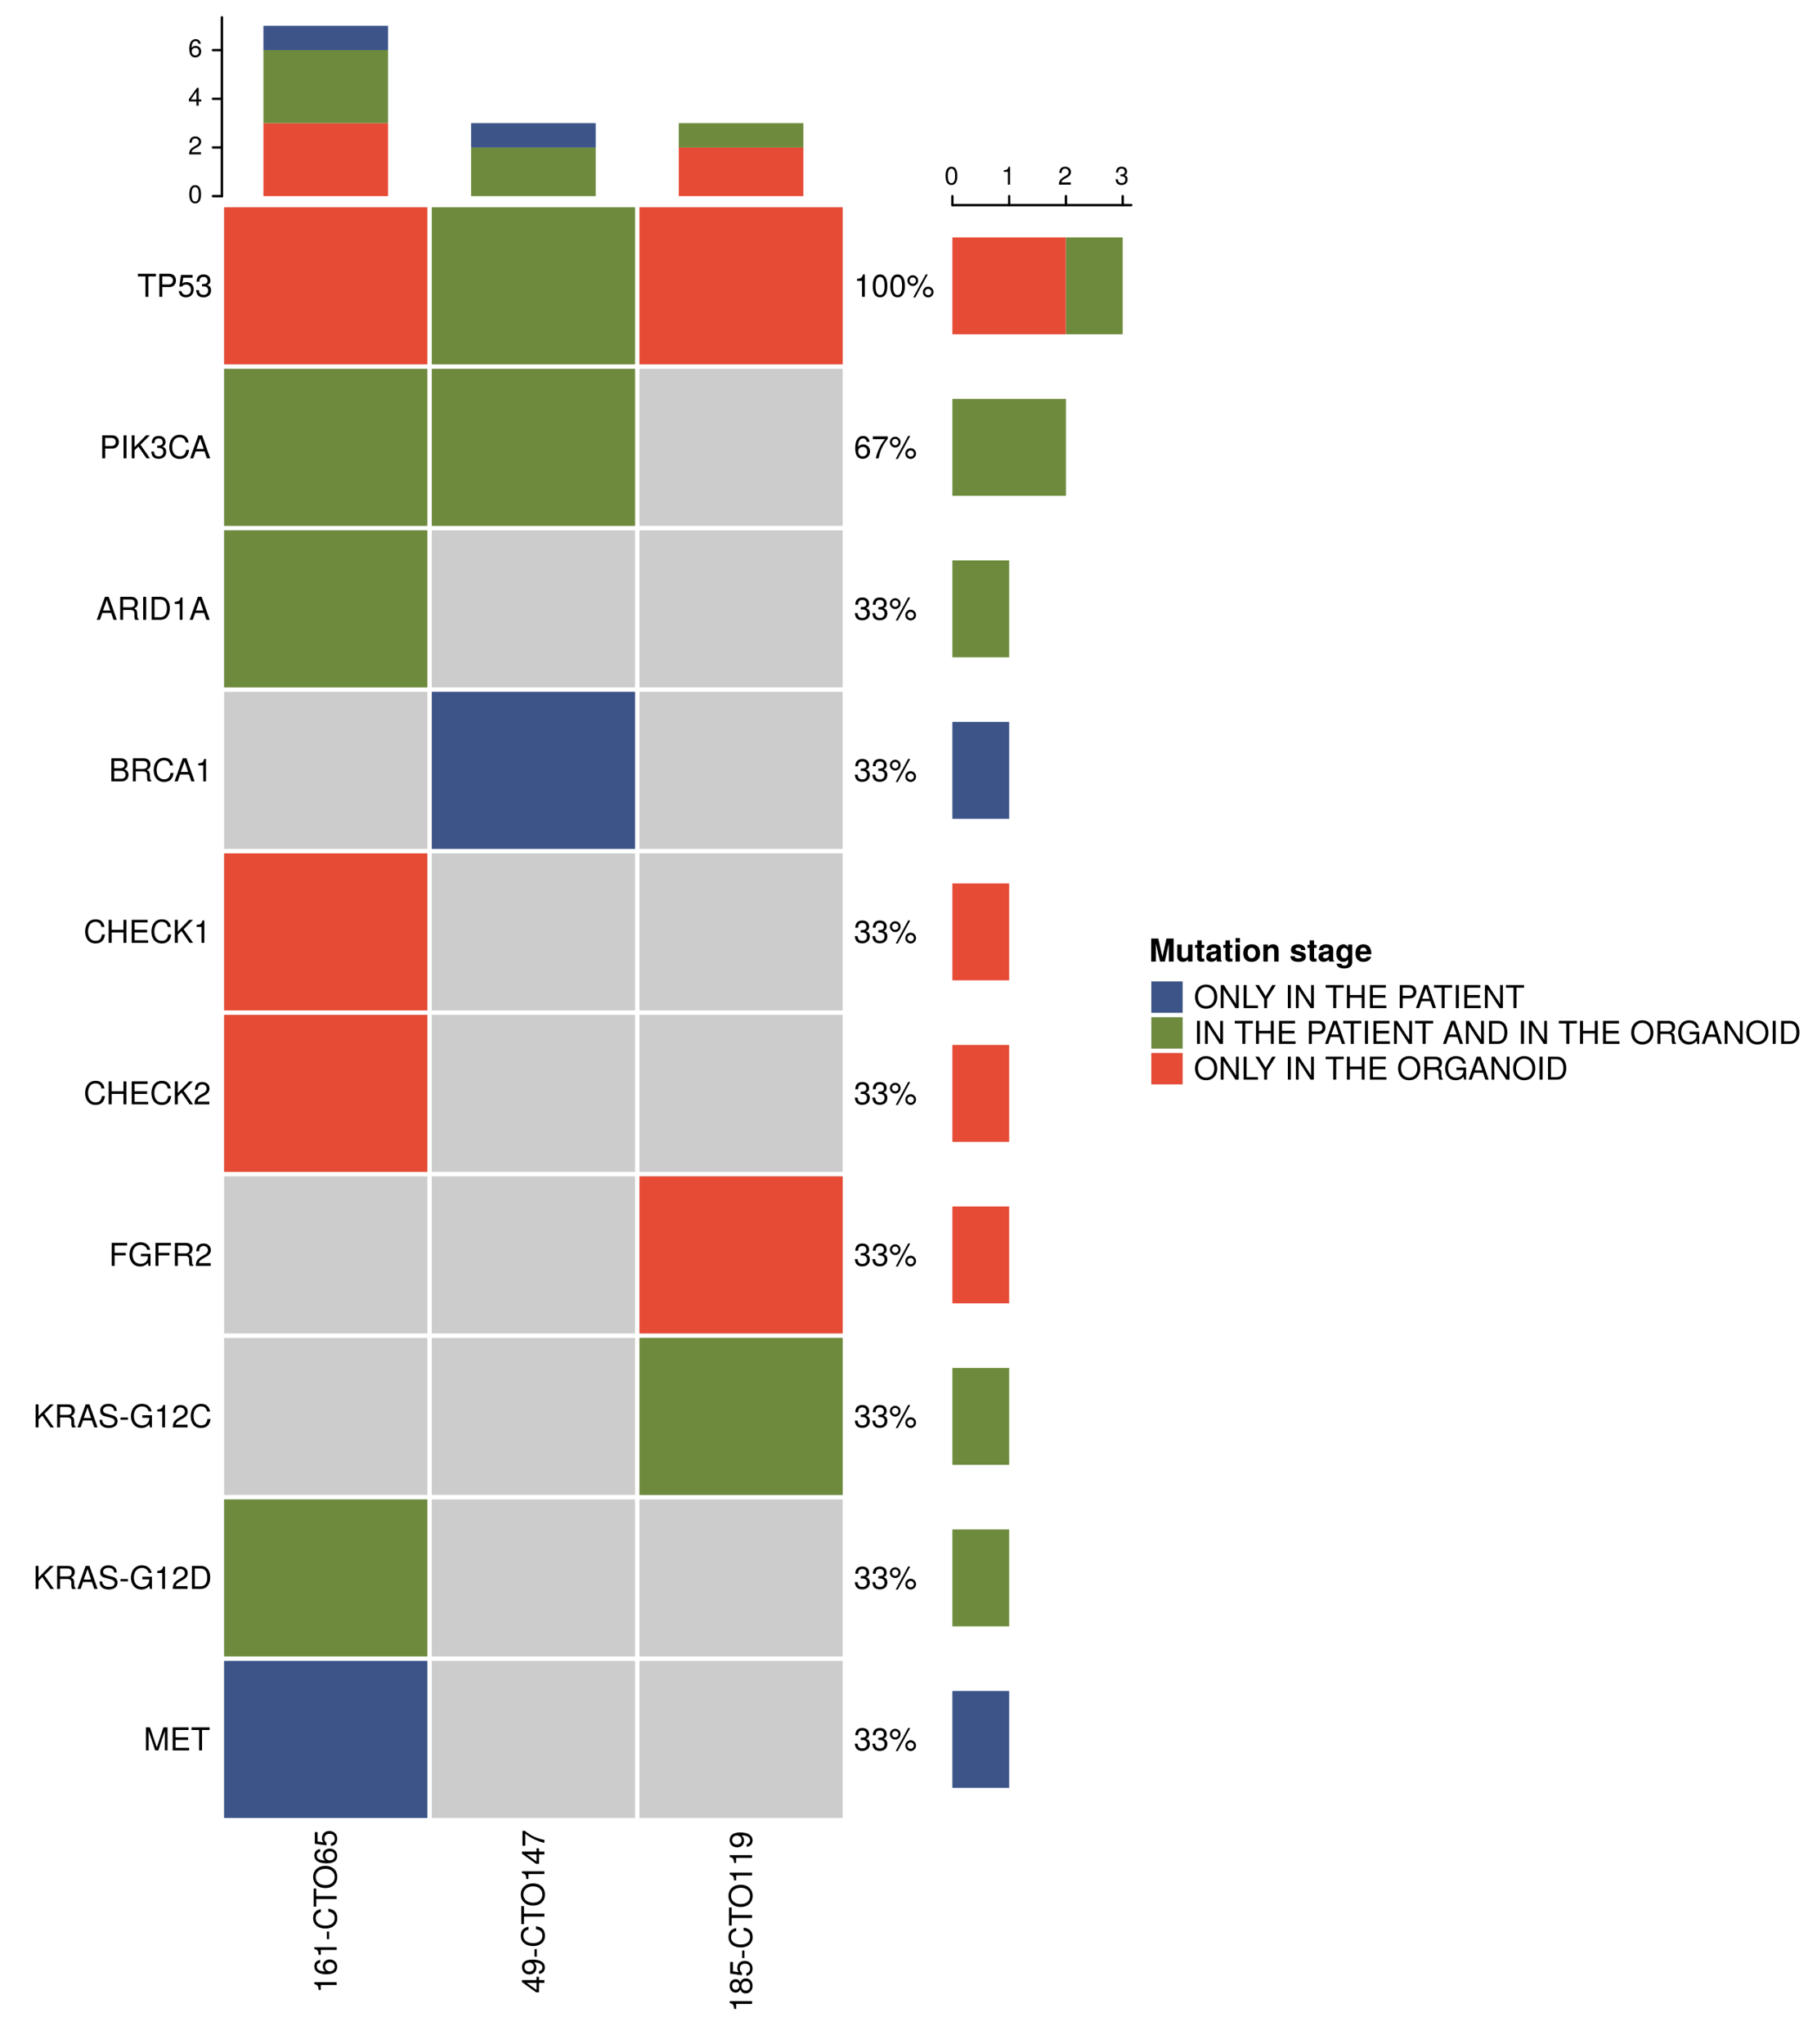 <?xml version="1.0" encoding="UTF-8"?>
<svg xmlns="http://www.w3.org/2000/svg" xmlns:xlink="http://www.w3.org/1999/xlink" width="576pt" height="648pt" viewBox="0 0 576 648" version="1.1">
<defs>
<g>
<symbol overflow="visible" id="glyph0-0">
<path style="stroke:none;" d=""/>
</symbol>
<symbol overflow="visible" id="glyph0-1">
<path style="stroke:none;" d="M 0 -3.469 L -7.094 -3.469 L -7.094 -2.891 C -6 -2.578 -5.844 -2.375 -5.688 -1.016 L -5.047 -1.016 L -5.047 -2.594 L 0 -2.594 Z M 0 -3.469 "/>
</symbol>
<symbol overflow="visible" id="glyph0-2">
<path style="stroke:none;" d="M -2.203 -5.125 C -3.516 -5.125 -4.406 -4.234 -4.406 -2.953 C -4.406 -2.266 -4.141 -1.703 -3.625 -1.328 C -5.344 -1.344 -6.312 -1.906 -6.312 -2.906 C -6.312 -3.531 -5.922 -3.953 -5.234 -4.094 L -5.234 -4.984 C -6.406 -4.812 -7.094 -4.047 -7.094 -2.969 C -7.094 -1.312 -5.703 -0.438 -3.234 -0.438 C -1.016 -0.438 0.156 -1.188 0.156 -2.812 C 0.156 -4.156 -0.812 -5.125 -2.203 -5.125 Z M -2.125 -4.234 C -1.234 -4.234 -0.625 -3.625 -0.625 -2.812 C -0.625 -2 -1.266 -1.375 -2.188 -1.375 C -3.062 -1.375 -3.625 -1.984 -3.625 -2.844 C -3.625 -3.703 -3.078 -4.234 -2.125 -4.234 Z M -2.125 -4.234 "/>
</symbol>
<symbol overflow="visible" id="glyph0-3">
<path style="stroke:none;" d="M -2.406 -2.844 L -3.125 -2.844 L -3.125 -0.453 L -2.406 -0.453 Z M -2.406 -2.844 "/>
</symbol>
<symbol overflow="visible" id="glyph0-4">
<path style="stroke:none;" d="M -2.656 -6.766 L -2.656 -5.812 C -1.281 -5.594 -0.641 -5.016 -0.641 -3.781 C -0.641 -2.328 -1.75 -1.406 -3.562 -1.406 C -5.438 -1.406 -6.656 -2.297 -6.656 -3.703 C -6.656 -4.844 -6.141 -5.438 -5.031 -5.672 L -5.031 -6.625 C -6.625 -6.328 -7.469 -5.406 -7.469 -3.812 C -7.469 -1.594 -5.688 -0.484 -3.562 -0.484 C -1.438 -0.484 0.188 -1.625 0.188 -3.766 C 0.188 -5.547 -0.766 -6.547 -2.656 -6.766 Z M -2.656 -6.766 "/>
</symbol>
<symbol overflow="visible" id="glyph0-5">
<path style="stroke:none;" d="M -6.469 -5.938 L -7.297 -5.938 L -7.297 -0.203 L -6.469 -0.203 L -6.469 -2.609 L 0 -2.609 L 0 -3.547 L -6.469 -3.547 Z M -6.469 -5.938 "/>
</symbol>
<symbol overflow="visible" id="glyph0-6">
<path style="stroke:none;" d="M -3.531 -7.422 C -5.875 -7.422 -7.469 -6.031 -7.469 -3.891 C -7.469 -1.797 -5.875 -0.375 -3.594 -0.375 C -1.312 -0.375 0.188 -1.797 0.188 -3.906 C 0.188 -6.047 -1.391 -7.422 -3.531 -7.422 Z M -3.547 -6.484 C -1.797 -6.484 -0.641 -5.438 -0.641 -3.906 C -0.641 -2.344 -1.797 -1.312 -3.594 -1.312 C -5.391 -1.312 -6.656 -2.344 -6.656 -3.891 C -6.656 -5.469 -5.391 -6.484 -3.547 -6.484 Z M -3.547 -6.484 "/>
</symbol>
<symbol overflow="visible" id="glyph0-7">
<path style="stroke:none;" d="M -2.344 -5.125 C -3.75 -5.125 -4.672 -4.203 -4.672 -2.844 C -4.672 -2.344 -4.547 -1.938 -4.234 -1.531 L -6.062 -1.812 L -6.062 -4.766 L -6.938 -4.766 L -6.938 -1.094 L -3.234 -0.562 L -3.234 -1.375 C -3.719 -1.797 -3.891 -2.125 -3.891 -2.688 C -3.891 -3.625 -3.281 -4.234 -2.234 -4.234 C -1.203 -4.234 -0.625 -3.641 -0.625 -2.688 C -0.625 -1.906 -1.016 -1.438 -1.812 -1.234 L -1.812 -0.344 C -0.406 -0.641 0.156 -1.438 0.156 -2.703 C 0.156 -4.125 -0.844 -5.125 -2.344 -5.125 Z M -2.344 -5.125 "/>
</symbol>
<symbol overflow="visible" id="glyph0-8">
<path style="stroke:none;" d="M -1.703 -5.203 L -2.484 -5.203 L -2.484 -4.156 L -7.094 -4.156 L -7.094 -3.5 L -2.625 -0.281 L -1.703 -0.281 L -1.703 -3.266 L 0 -3.266 L 0 -4.156 L -1.703 -4.156 Z M -2.484 -3.266 L -2.484 -1.047 L -5.594 -3.266 Z M -2.484 -3.266 "/>
</symbol>
<symbol overflow="visible" id="glyph0-9">
<path style="stroke:none;" d="M -3.703 -5.094 C -5.938 -5.094 -7.094 -4.312 -7.094 -2.703 C -7.094 -1.344 -6.125 -0.375 -4.734 -0.375 C -3.422 -0.375 -2.531 -1.281 -2.531 -2.562 C -2.531 -3.234 -2.766 -3.719 -3.312 -4.188 C -1.594 -4.172 -0.625 -3.609 -0.625 -2.594 C -0.625 -1.984 -1.016 -1.547 -1.703 -1.406 L -1.703 -0.531 C -0.547 -0.703 0.156 -1.453 0.156 -2.547 C 0.156 -4.203 -1.266 -5.094 -3.703 -5.094 Z M -4.766 -4.125 C -3.891 -4.125 -3.312 -3.516 -3.312 -2.656 C -3.312 -1.812 -3.859 -1.281 -4.812 -1.281 C -5.703 -1.281 -6.312 -1.875 -6.312 -2.688 C -6.312 -3.516 -5.688 -4.125 -4.766 -4.125 Z M -4.766 -4.125 "/>
</symbol>
<symbol overflow="visible" id="glyph0-10">
<path style="stroke:none;" d="M -6.203 -5.203 L -6.938 -5.203 L -6.938 -0.453 L -6.062 -0.453 L -6.062 -4.297 C -4.297 -2.875 -2.219 -1.875 0 -1.375 L 0 -2.312 C -2.297 -2.703 -4.438 -3.703 -6.203 -5.203 Z M -6.203 -5.203 "/>
</symbol>
<symbol overflow="visible" id="glyph0-11">
<path style="stroke:none;" d="M -2 -5.125 C -2.797 -5.125 -3.344 -4.734 -3.734 -3.906 C -4.172 -4.641 -4.531 -4.875 -5.203 -4.875 C -6.312 -4.875 -7.094 -4.016 -7.094 -2.75 C -7.094 -1.5 -6.312 -0.625 -5.203 -0.625 C -4.547 -0.625 -4.188 -0.859 -3.734 -1.578 C -3.344 -0.766 -2.797 -0.375 -2.016 -0.375 C -0.703 -0.375 0.156 -1.344 0.156 -2.75 C 0.156 -4.156 -0.703 -5.125 -2 -5.125 Z M -5.188 -3.984 C -4.516 -3.984 -4.078 -3.484 -4.078 -2.75 C -4.078 -2.016 -4.516 -1.516 -5.188 -1.516 C -5.875 -1.516 -6.312 -2.016 -6.312 -2.75 C -6.312 -3.5 -5.875 -3.984 -5.188 -3.984 Z M -1.984 -4.234 C -1.156 -4.234 -0.625 -3.625 -0.625 -2.734 C -0.625 -1.875 -1.156 -1.266 -1.984 -1.266 C -2.812 -1.266 -3.344 -1.875 -3.344 -2.75 C -3.344 -3.625 -2.812 -4.234 -1.984 -4.234 Z M -1.984 -4.234 "/>
</symbol>
<symbol overflow="visible" id="glyph1-0">
<path style="stroke:none;" d=""/>
</symbol>
<symbol overflow="visible" id="glyph1-1">
<path style="stroke:none;" d="M 4.062 -2.734 C 4.062 -4.703 3.438 -5.672 2.203 -5.672 C 0.969 -5.672 0.344 -4.688 0.344 -2.781 C 0.344 -0.859 0.984 0.125 2.203 0.125 C 3.406 0.125 4.062 -0.859 4.062 -2.734 Z M 3.344 -2.797 C 3.344 -1.188 2.969 -0.469 2.188 -0.469 C 1.438 -0.469 1.062 -1.219 1.062 -2.766 C 1.062 -4.312 1.438 -5.047 2.203 -5.047 C 2.953 -5.047 3.344 -4.312 3.344 -2.797 Z M 3.344 -2.797 "/>
</symbol>
<symbol overflow="visible" id="glyph1-2">
<path style="stroke:none;" d="M 4.094 -4.016 C 4.094 -4.969 3.344 -5.672 2.266 -5.672 C 1.109 -5.672 0.438 -5.078 0.406 -3.703 L 1.109 -3.703 C 1.156 -4.656 1.547 -5.062 2.25 -5.062 C 2.891 -5.062 3.375 -4.594 3.375 -3.984 C 3.375 -3.547 3.109 -3.156 2.594 -2.875 L 1.859 -2.453 C 0.688 -1.781 0.344 -1.25 0.266 0 L 4.047 0 L 4.047 -0.703 L 1.062 -0.703 C 1.141 -1.156 1.391 -1.453 2.094 -1.859 L 2.891 -2.297 C 3.688 -2.719 4.094 -3.312 4.094 -4.016 Z M 4.094 -4.016 "/>
</symbol>
<symbol overflow="visible" id="glyph1-3">
<path style="stroke:none;" d="M 4.156 -1.359 L 4.156 -1.984 L 3.312 -1.984 L 3.312 -5.672 L 2.797 -5.672 L 0.219 -2.109 L 0.219 -1.359 L 2.609 -1.359 L 2.609 0 L 3.312 0 L 3.312 -1.359 Z M 2.609 -1.984 L 0.844 -1.984 L 2.609 -4.469 Z M 2.609 -1.984 "/>
</symbol>
<symbol overflow="visible" id="glyph1-4">
<path style="stroke:none;" d="M 4.109 -1.766 C 4.109 -2.812 3.391 -3.531 2.375 -3.531 C 1.812 -3.531 1.375 -3.312 1.062 -2.891 C 1.078 -4.281 1.516 -5.047 2.328 -5.047 C 2.828 -5.047 3.172 -4.734 3.281 -4.188 L 3.984 -4.188 C 3.844 -5.125 3.234 -5.672 2.375 -5.672 C 1.062 -5.672 0.344 -4.562 0.344 -2.578 C 0.344 -0.812 0.953 0.125 2.25 0.125 C 3.328 0.125 4.109 -0.641 4.109 -1.766 Z M 3.391 -1.703 C 3.391 -0.984 2.906 -0.5 2.25 -0.5 C 1.594 -0.5 1.109 -1.016 1.109 -1.75 C 1.109 -2.453 1.578 -2.906 2.281 -2.906 C 2.953 -2.906 3.391 -2.469 3.391 -1.703 Z M 3.391 -1.703 "/>
</symbol>
<symbol overflow="visible" id="glyph1-5">
<path style="stroke:none;" d="M 2.781 0 L 2.781 -5.672 L 2.312 -5.672 C 2.062 -4.797 1.906 -4.688 0.812 -4.547 L 0.812 -4.047 L 2.078 -4.047 L 2.078 0 Z M 2.781 0 "/>
</symbol>
<symbol overflow="visible" id="glyph1-6">
<path style="stroke:none;" d="M 4.047 -1.641 C 4.047 -2.344 3.766 -2.734 3.094 -2.969 C 3.609 -3.172 3.875 -3.547 3.875 -4.109 C 3.875 -5.094 3.234 -5.672 2.156 -5.672 C 1.016 -5.672 0.406 -5.047 0.375 -3.844 L 1.078 -3.844 C 1.094 -4.688 1.438 -5.062 2.156 -5.062 C 2.781 -5.062 3.156 -4.688 3.156 -4.094 C 3.156 -3.484 2.891 -3.234 1.766 -3.234 L 1.766 -2.641 L 2.156 -2.641 C 2.922 -2.641 3.328 -2.266 3.328 -1.641 C 3.328 -0.922 2.891 -0.5 2.156 -0.5 C 1.391 -0.5 1.016 -0.891 0.953 -1.719 L 0.25 -1.719 C 0.344 -0.453 0.969 0.125 2.125 0.125 C 3.297 0.125 4.047 -0.578 4.047 -1.641 Z M 4.047 -1.641 "/>
</symbol>
<symbol overflow="visible" id="glyph2-0">
<path style="stroke:none;" d=""/>
</symbol>
<symbol overflow="visible" id="glyph2-1">
<path style="stroke:none;" d="M 5.938 -6.469 L 5.938 -7.297 L 0.203 -7.297 L 0.203 -6.469 L 2.609 -6.469 L 2.609 0 L 3.547 0 L 3.547 -6.469 Z M 5.938 -6.469 "/>
</symbol>
<symbol overflow="visible" id="glyph2-2">
<path style="stroke:none;" d="M 6.172 -5.156 C 6.172 -6.516 5.359 -7.297 3.922 -7.297 L 0.906 -7.297 L 0.906 0 L 1.844 0 L 1.844 -3.094 L 4.125 -3.094 C 5.328 -3.094 6.172 -3.938 6.172 -5.156 Z M 5.203 -5.188 C 5.203 -4.391 4.672 -3.906 3.781 -3.906 L 1.844 -3.906 L 1.844 -6.469 L 3.781 -6.469 C 4.672 -6.469 5.203 -5.984 5.203 -5.188 Z M 5.203 -5.188 "/>
</symbol>
<symbol overflow="visible" id="glyph2-3">
<path style="stroke:none;" d="M 5.125 -2.344 C 5.125 -3.75 4.203 -4.672 2.844 -4.672 C 2.344 -4.672 1.938 -4.547 1.531 -4.234 L 1.812 -6.062 L 4.766 -6.062 L 4.766 -6.938 L 1.094 -6.938 L 0.562 -3.234 L 1.375 -3.234 C 1.797 -3.719 2.125 -3.891 2.688 -3.891 C 3.625 -3.891 4.234 -3.281 4.234 -2.234 C 4.234 -1.203 3.641 -0.625 2.688 -0.625 C 1.906 -0.625 1.438 -1.016 1.234 -1.812 L 0.344 -1.812 C 0.641 -0.406 1.438 0.156 2.703 0.156 C 4.125 0.156 5.125 -0.844 5.125 -2.344 Z M 5.125 -2.344 "/>
</symbol>
<symbol overflow="visible" id="glyph2-4">
<path style="stroke:none;" d="M 5.062 -2.062 C 5.062 -2.922 4.703 -3.422 3.859 -3.703 C 4.516 -3.969 4.844 -4.438 4.844 -5.141 C 4.844 -6.359 4.047 -7.094 2.688 -7.094 C 1.266 -7.094 0.5 -6.312 0.469 -4.797 L 1.344 -4.797 C 1.375 -5.844 1.797 -6.312 2.703 -6.312 C 3.484 -6.312 3.953 -5.859 3.953 -5.109 C 3.953 -4.344 3.625 -4.047 2.203 -4.047 L 2.203 -3.297 L 2.688 -3.297 C 3.656 -3.297 4.156 -2.844 4.156 -2.047 C 4.156 -1.156 3.609 -0.625 2.688 -0.625 C 1.734 -0.625 1.266 -1.109 1.203 -2.141 L 0.312 -2.141 C 0.438 -0.562 1.203 0.156 2.656 0.156 C 4.125 0.156 5.062 -0.719 5.062 -2.062 Z M 5.062 -2.062 "/>
</symbol>
<symbol overflow="visible" id="glyph2-5">
<path style="stroke:none;" d="M 1.938 0 L 1.938 -7.297 L 1 -7.297 L 1 0 Z M 1.938 0 "/>
</symbol>
<symbol overflow="visible" id="glyph2-6">
<path style="stroke:none;" d="M 6.578 0 L 3.578 -4.312 L 6.547 -7.297 L 5.344 -7.297 L 1.719 -3.594 L 1.719 -7.297 L 0.797 -7.297 L 0.797 0 L 1.719 0 L 1.719 -2.547 L 2.906 -3.734 L 5.484 0 Z M 6.578 0 "/>
</symbol>
<symbol overflow="visible" id="glyph2-7">
<path style="stroke:none;" d="M 6.766 -2.656 L 5.812 -2.656 C 5.594 -1.281 5.016 -0.641 3.781 -0.641 C 2.328 -0.641 1.406 -1.75 1.406 -3.562 C 1.406 -5.438 2.297 -6.656 3.703 -6.656 C 4.844 -6.656 5.438 -6.141 5.672 -5.031 L 6.625 -5.031 C 6.328 -6.625 5.406 -7.469 3.812 -7.469 C 1.594 -7.469 0.484 -5.688 0.484 -3.562 C 0.484 -1.438 1.625 0.188 3.766 0.188 C 5.547 0.188 6.547 -0.766 6.766 -2.656 Z M 6.766 -2.656 "/>
</symbol>
<symbol overflow="visible" id="glyph2-8">
<path style="stroke:none;" d="M 6.531 0 L 3.969 -7.297 L 2.766 -7.297 L 0.172 0 L 1.156 0 L 1.938 -2.188 L 4.734 -2.188 L 5.484 0 Z M 4.484 -2.969 L 2.156 -2.969 L 3.359 -6.297 Z M 4.484 -2.969 "/>
</symbol>
<symbol overflow="visible" id="glyph2-9">
<path style="stroke:none;" d="M 6.797 0 L 6.797 -0.234 C 6.438 -0.469 6.359 -0.734 6.344 -1.703 C 6.328 -2.906 6.156 -3.266 5.359 -3.594 C 6.188 -4 6.516 -4.516 6.516 -5.344 C 6.516 -6.594 5.719 -7.297 4.297 -7.297 L 0.938 -7.297 L 0.938 0 L 1.859 0 L 1.859 -3.141 L 4.266 -3.141 C 5.078 -3.141 5.469 -2.734 5.453 -1.844 L 5.453 -1.188 C 5.438 -0.734 5.531 -0.297 5.656 0 Z M 5.547 -5.203 C 5.547 -4.344 5.094 -3.953 4.109 -3.953 L 1.859 -3.953 L 1.859 -6.469 L 4.109 -6.469 C 5.156 -6.469 5.547 -6.031 5.547 -5.203 Z M 5.547 -5.203 "/>
</symbol>
<symbol overflow="visible" id="glyph2-10">
<path style="stroke:none;" d="M 6.672 -3.656 C 6.672 -5.906 5.547 -7.297 3.703 -7.297 L 0.891 -7.297 L 0.891 0 L 3.703 0 C 5.547 0 6.672 -1.375 6.672 -3.656 Z M 5.734 -3.641 C 5.734 -1.797 4.984 -0.812 3.547 -0.812 L 1.812 -0.812 L 1.812 -6.469 L 3.547 -6.469 C 4.984 -6.469 5.734 -5.5 5.734 -3.641 Z M 5.734 -3.641 "/>
</symbol>
<symbol overflow="visible" id="glyph2-11">
<path style="stroke:none;" d="M 3.469 0 L 3.469 -7.094 L 2.891 -7.094 C 2.578 -6 2.375 -5.844 1.016 -5.688 L 1.016 -5.047 L 2.594 -5.047 L 2.594 0 Z M 3.469 0 "/>
</symbol>
<symbol overflow="visible" id="glyph2-12">
<path style="stroke:none;" d="M 6.234 -2.078 C 6.234 -2.953 5.828 -3.484 4.906 -3.844 C 5.562 -4.156 5.906 -4.703 5.906 -5.438 C 5.906 -6.5 5.125 -7.297 3.75 -7.297 L 0.797 -7.297 L 0.797 0 L 4.078 0 C 5.391 0 6.234 -0.875 6.234 -2.078 Z M 4.984 -5.312 C 4.984 -4.562 4.547 -4.156 3.516 -4.156 L 1.719 -4.156 L 1.719 -6.469 L 3.516 -6.469 C 4.547 -6.469 4.984 -6.047 4.984 -5.312 Z M 5.297 -2.062 C 5.297 -1.375 4.875 -0.812 3.984 -0.812 L 1.719 -0.812 L 1.719 -3.328 L 3.984 -3.328 C 4.875 -3.328 5.297 -2.781 5.297 -2.062 Z M 5.297 -2.062 "/>
</symbol>
<symbol overflow="visible" id="glyph2-13">
<path style="stroke:none;" d="M 6.438 0 L 6.438 -7.297 L 5.516 -7.297 L 5.516 -4.141 L 1.766 -4.141 L 1.766 -7.297 L 0.828 -7.297 L 0.828 0 L 1.766 0 L 1.766 -3.312 L 5.516 -3.312 L 5.516 0 Z M 6.438 0 "/>
</symbol>
<symbol overflow="visible" id="glyph2-14">
<path style="stroke:none;" d="M 6.125 0 L 6.125 -0.812 L 1.828 -0.812 L 1.828 -3.312 L 5.797 -3.312 L 5.797 -4.141 L 1.828 -4.141 L 1.828 -6.469 L 5.953 -6.469 L 5.953 -7.297 L 0.906 -7.297 L 0.906 0 Z M 6.125 0 "/>
</symbol>
<symbol overflow="visible" id="glyph2-15">
<path style="stroke:none;" d="M 5.109 -5.016 C 5.109 -6.203 4.188 -7.094 2.844 -7.094 C 1.391 -7.094 0.547 -6.344 0.5 -4.625 L 1.375 -4.625 C 1.453 -5.812 1.938 -6.312 2.812 -6.312 C 3.609 -6.312 4.203 -5.75 4.203 -4.984 C 4.203 -4.438 3.875 -3.953 3.25 -3.594 L 2.328 -3.062 C 0.844 -2.234 0.422 -1.562 0.344 0 L 5.062 0 L 5.062 -0.875 L 1.328 -0.875 C 1.422 -1.453 1.734 -1.812 2.609 -2.328 L 3.609 -2.875 C 4.594 -3.406 5.109 -4.141 5.109 -5.016 Z M 5.109 -5.016 "/>
</symbol>
<symbol overflow="visible" id="glyph2-16">
<path style="stroke:none;" d="M 5.797 -6.469 L 5.797 -7.297 L 0.906 -7.297 L 0.906 0 L 1.828 0 L 1.828 -3.312 L 5.312 -3.312 L 5.312 -4.141 L 1.828 -4.141 L 1.828 -6.469 Z M 5.797 -6.469 "/>
</symbol>
<symbol overflow="visible" id="glyph2-17">
<path style="stroke:none;" d="M 7.094 0 L 7.094 -3.844 L 4.047 -3.844 L 4.047 -3.031 L 6.266 -3.031 L 6.266 -2.828 C 6.266 -1.531 5.312 -0.641 3.984 -0.641 C 2.328 -0.641 1.375 -1.844 1.375 -3.625 C 1.375 -5.406 2.391 -6.656 3.938 -6.656 C 5.047 -6.656 5.844 -6.016 6.047 -5.078 L 6.984 -5.078 C 6.734 -6.562 5.609 -7.469 3.938 -7.469 C 1.703 -7.469 0.438 -5.75 0.438 -3.562 C 0.438 -1.328 1.812 0.188 3.781 0.188 C 4.766 0.188 5.562 -0.172 6.266 -0.953 L 6.5 0 Z M 7.094 0 "/>
</symbol>
<symbol overflow="visible" id="glyph2-18">
<path style="stroke:none;" d="M 6.203 -2 C 6.203 -2.906 5.656 -3.562 4.656 -3.828 L 2.828 -4.312 C 1.953 -4.547 1.625 -4.844 1.625 -5.406 C 1.625 -6.141 2.281 -6.688 3.266 -6.688 C 4.422 -6.688 5.078 -6.156 5.078 -5.203 L 5.953 -5.203 C 5.953 -6.641 4.969 -7.469 3.297 -7.469 C 1.688 -7.469 0.703 -6.594 0.703 -5.266 C 0.703 -4.375 1.172 -3.812 2.125 -3.562 L 3.938 -3.094 C 4.859 -2.844 5.281 -2.484 5.281 -1.906 C 5.281 -1.109 4.688 -0.641 3.422 -0.641 C 2.047 -0.641 1.359 -1.328 1.359 -2.375 L 0.484 -2.375 C 0.484 -0.656 1.641 0.188 3.359 0.188 C 5.203 0.188 6.203 -0.703 6.203 -2 Z M 6.203 -2 "/>
</symbol>
<symbol overflow="visible" id="glyph2-19">
<path style="stroke:none;" d="M 2.844 -2.406 L 2.844 -3.125 L 0.453 -3.125 L 0.453 -2.406 Z M 2.844 -2.406 "/>
</symbol>
<symbol overflow="visible" id="glyph2-20">
<path style="stroke:none;" d="M 7.609 0 L 7.609 -7.297 L 6.312 -7.297 L 4.203 -0.938 L 2.047 -7.297 L 0.75 -7.297 L 0.75 0 L 1.625 0 L 1.625 -6.109 L 3.703 0 L 4.688 0 L 6.734 -6.109 L 6.734 0 Z M 7.609 0 "/>
</symbol>
<symbol overflow="visible" id="glyph2-21">
<path style="stroke:none;" d="M 5.062 -3.406 C 5.062 -5.875 4.297 -7.094 2.75 -7.094 C 1.219 -7.094 0.438 -5.844 0.438 -3.469 C 0.438 -1.078 1.234 0.156 2.75 0.156 C 4.25 0.156 5.062 -1.078 5.062 -3.406 Z M 4.172 -3.484 C 4.172 -1.484 3.703 -0.578 2.734 -0.578 C 1.797 -0.578 1.328 -1.516 1.328 -3.453 C 1.328 -5.406 1.797 -6.312 2.75 -6.312 C 3.703 -6.312 4.172 -5.391 4.172 -3.484 Z M 4.172 -3.484 "/>
</symbol>
<symbol overflow="visible" id="glyph2-22">
<path style="stroke:none;" d="M 3.703 -5.125 C 3.703 -6.094 2.953 -6.844 1.984 -6.844 C 1.062 -6.844 0.297 -6.078 0.297 -5.141 C 0.297 -4.203 1.062 -3.438 2 -3.438 C 2.938 -3.438 3.703 -4.203 3.703 -5.125 Z M 3.016 -5.125 C 3.016 -4.578 2.547 -4.125 2 -4.125 C 1.438 -4.125 0.984 -4.594 0.984 -5.141 C 0.984 -5.703 1.438 -6.156 1.984 -6.156 C 2.562 -6.156 3.016 -5.703 3.016 -5.125 Z M 6.75 -7.094 L 6.094 -7.094 L 2.141 0.203 L 2.797 0.203 Z M 8.594 -1.5 C 8.594 -2.453 7.844 -3.219 6.875 -3.219 C 5.953 -3.219 5.188 -2.453 5.188 -1.516 C 5.188 -0.578 5.953 0.188 6.891 0.188 C 7.812 0.188 8.594 -0.578 8.594 -1.5 Z M 7.906 -1.5 C 7.906 -0.953 7.438 -0.516 6.891 -0.516 C 6.328 -0.516 5.875 -0.953 5.875 -1.516 C 5.875 -2.062 6.328 -2.516 6.875 -2.516 C 7.453 -2.516 7.906 -2.062 7.906 -1.5 Z M 7.906 -1.5 "/>
</symbol>
<symbol overflow="visible" id="glyph2-23">
<path style="stroke:none;" d="M 5.125 -2.203 C 5.125 -3.516 4.234 -4.406 2.953 -4.406 C 2.266 -4.406 1.703 -4.141 1.328 -3.625 C 1.344 -5.344 1.906 -6.312 2.906 -6.312 C 3.531 -6.312 3.953 -5.922 4.094 -5.234 L 4.984 -5.234 C 4.812 -6.406 4.047 -7.094 2.969 -7.094 C 1.312 -7.094 0.438 -5.703 0.438 -3.234 C 0.438 -1.016 1.188 0.156 2.812 0.156 C 4.156 0.156 5.125 -0.812 5.125 -2.203 Z M 4.234 -2.125 C 4.234 -1.234 3.625 -0.625 2.812 -0.625 C 2 -0.625 1.375 -1.266 1.375 -2.188 C 1.375 -3.062 1.984 -3.625 2.844 -3.625 C 3.703 -3.625 4.234 -3.078 4.234 -2.125 Z M 4.234 -2.125 "/>
</symbol>
<symbol overflow="visible" id="glyph2-24">
<path style="stroke:none;" d="M 5.203 -6.203 L 5.203 -6.938 L 0.453 -6.938 L 0.453 -6.062 L 4.297 -6.062 C 2.875 -4.297 1.875 -2.219 1.375 0 L 2.312 0 C 2.703 -2.297 3.703 -4.438 5.203 -6.203 Z M 5.203 -6.203 "/>
</symbol>
<symbol overflow="visible" id="glyph2-25">
<path style="stroke:none;" d="M 7.422 -3.531 C 7.422 -5.875 6.031 -7.469 3.891 -7.469 C 1.797 -7.469 0.375 -5.875 0.375 -3.594 C 0.375 -1.312 1.797 0.188 3.906 0.188 C 6.047 0.188 7.422 -1.391 7.422 -3.531 Z M 6.484 -3.547 C 6.484 -1.797 5.438 -0.641 3.906 -0.641 C 2.344 -0.641 1.312 -1.797 1.312 -3.594 C 1.312 -5.391 2.344 -6.656 3.891 -6.656 C 5.469 -6.656 6.484 -5.391 6.484 -3.547 Z M 6.484 -3.547 "/>
</symbol>
<symbol overflow="visible" id="glyph2-26">
<path style="stroke:none;" d="M 6.453 0 L 6.453 -7.297 L 5.578 -7.297 L 5.578 -1.328 L 1.766 -7.297 L 0.766 -7.297 L 0.766 0 L 1.641 0 L 1.641 -5.906 L 5.406 0 Z M 6.453 0 "/>
</symbol>
<symbol overflow="visible" id="glyph2-27">
<path style="stroke:none;" d="M 5.328 0 L 5.328 -0.812 L 1.734 -0.812 L 1.734 -7.297 L 0.797 -7.297 L 0.797 0 Z M 5.328 0 "/>
</symbol>
<symbol overflow="visible" id="glyph2-28">
<path style="stroke:none;" d="M 6.609 -7.297 L 5.5 -7.297 L 3.422 -3.734 L 1.281 -7.297 L 0.125 -7.297 L 2.938 -2.859 L 2.938 0 L 3.875 0 L 3.875 -2.859 Z M 6.609 -7.297 "/>
</symbol>
<symbol overflow="visible" id="glyph2-29">
<path style="stroke:none;" d=""/>
</symbol>
<symbol overflow="visible" id="glyph3-0">
<path style="stroke:none;" d=""/>
</symbol>
<symbol overflow="visible" id="glyph3-1">
<path style="stroke:none;" d="M 7.766 0 L 7.766 -7.297 L 5.5 -7.297 L 4.219 -1.484 L 2.906 -7.297 L 0.656 -7.297 L 0.656 0 L 2.156 0 L 2.156 -5.688 L 3.469 0 L 4.969 0 L 6.266 -5.688 L 6.266 0 Z M 7.766 0 "/>
</symbol>
<symbol overflow="visible" id="glyph3-2">
<path style="stroke:none;" d="M 5.406 0 L 5.406 -5.406 L 4.016 -5.406 L 4.016 -2.156 C 4.016 -1.516 3.562 -1.094 2.875 -1.094 C 2.281 -1.094 1.984 -1.422 1.984 -2.062 L 1.984 -5.406 L 0.578 -5.406 L 0.578 -1.781 C 0.578 -0.594 1.234 0.094 2.391 0.094 C 3.125 0.094 3.609 -0.188 4.016 -0.703 L 4.016 0 Z M 5.406 0 "/>
</symbol>
<symbol overflow="visible" id="glyph3-3">
<path style="stroke:none;" d="M 3.016 0 L 3.016 -0.984 C 2.875 -0.953 2.797 -0.953 2.688 -0.953 C 2.312 -0.953 2.234 -1.062 2.234 -1.547 L 2.234 -4.359 L 3.016 -4.359 L 3.016 -5.297 L 2.234 -5.297 L 2.234 -6.734 L 0.828 -6.734 L 0.828 -5.297 L 0.141 -5.297 L 0.141 -4.359 L 0.828 -4.359 L 0.828 -1.156 C 0.828 -0.312 1.281 0.047 2.203 0.047 C 2.516 0.047 2.766 0.016 3.016 0 Z M 3.016 0 "/>
</symbol>
<symbol overflow="visible" id="glyph3-4">
<path style="stroke:none;" d="M 5.234 0 L 5.234 -0.172 C 4.984 -0.406 4.922 -0.547 4.922 -0.828 L 4.922 -3.828 C 4.922 -4.938 4.172 -5.484 2.703 -5.484 C 1.25 -5.484 0.484 -4.875 0.406 -3.625 L 1.75 -3.625 C 1.812 -4.188 2.047 -4.359 2.734 -4.359 C 3.281 -4.359 3.547 -4.188 3.547 -3.812 C 3.547 -3.25 3.125 -3.312 2.438 -3.188 L 1.875 -3.094 C 0.797 -2.906 0.281 -2.438 0.281 -1.453 C 0.281 -0.406 1.016 0.094 1.922 0.094 C 2.516 0.094 3.062 -0.172 3.562 -0.688 C 3.562 -0.406 3.594 -0.156 3.719 0 Z M 3.547 -2.312 C 3.547 -1.5 3.156 -1.047 2.438 -1.047 C 1.969 -1.047 1.688 -1.219 1.688 -1.625 C 1.688 -2.031 1.906 -2.188 2.484 -2.297 L 2.953 -2.375 C 3.328 -2.453 3.391 -2.469 3.547 -2.547 Z M 3.547 -2.312 "/>
</symbol>
<symbol overflow="visible" id="glyph3-5">
<path style="stroke:none;" d="M 2.062 0 L 2.062 -5.406 L 0.672 -5.406 L 0.672 0 Z M 2.094 -6.047 L 2.094 -7.453 L 0.688 -7.453 L 0.688 -6.047 Z M 2.094 -6.047 "/>
</symbol>
<symbol overflow="visible" id="glyph3-6">
<path style="stroke:none;" d="M 5.688 -2.656 C 5.688 -4.484 4.703 -5.484 3.016 -5.484 C 1.359 -5.484 0.344 -4.469 0.344 -2.703 C 0.344 -0.922 1.359 0.094 3.016 0.094 C 4.656 0.094 5.688 -0.938 5.688 -2.656 Z M 4.297 -2.688 C 4.297 -1.672 3.766 -1.047 3.016 -1.047 C 2.266 -1.047 1.75 -1.672 1.75 -2.703 C 1.75 -3.734 2.266 -4.359 3.016 -4.359 C 3.797 -4.359 4.297 -3.734 4.297 -2.688 Z M 4.297 -2.688 "/>
</symbol>
<symbol overflow="visible" id="glyph3-7">
<path style="stroke:none;" d="M 5.453 0 L 5.453 -3.625 C 5.453 -4.812 4.797 -5.484 3.656 -5.484 C 2.922 -5.484 2.438 -5.219 2.031 -4.625 L 2.031 -5.406 L 0.625 -5.406 L 0.625 0 L 2.031 0 L 2.031 -3.234 C 2.031 -3.875 2.484 -4.297 3.156 -4.297 C 3.766 -4.297 4.062 -3.969 4.062 -3.328 L 4.062 0 Z M 5.453 0 "/>
</symbol>
<symbol overflow="visible" id="glyph3-8">
<path style="stroke:none;" d=""/>
</symbol>
<symbol overflow="visible" id="glyph3-9">
<path style="stroke:none;" d="M 5.203 -1.594 L 5.203 -1.672 C 5.203 -2.297 4.844 -2.75 4.141 -2.953 L 2.375 -3.469 C 1.984 -3.578 1.875 -3.672 1.875 -3.891 C 1.875 -4.188 2.203 -4.391 2.688 -4.391 C 3.359 -4.391 3.688 -4.156 3.703 -3.656 L 5.047 -3.656 C 5.031 -4.797 4.156 -5.484 2.703 -5.484 C 1.328 -5.484 0.484 -4.797 0.484 -3.688 C 0.484 -3.031 0.656 -2.672 1.656 -2.359 L 3.328 -1.844 C 3.688 -1.734 3.797 -1.625 3.797 -1.469 C 3.797 -1.141 3.406 -1.016 2.766 -1.016 C 2.125 -1.016 1.781 -1.125 1.656 -1.703 L 0.297 -1.703 C 0.328 -0.531 1.203 0.094 2.844 0.094 C 4.359 0.094 5.203 -0.516 5.203 -1.594 Z M 5.203 -1.594 "/>
</symbol>
<symbol overflow="visible" id="glyph3-10">
<path style="stroke:none;" d="M 5.406 0.188 L 5.406 -5.406 L 4.078 -5.406 L 4.078 -4.562 C 3.656 -5.203 3.203 -5.484 2.578 -5.484 C 1.297 -5.484 0.344 -4.312 0.344 -2.641 C 0.344 -0.953 1.219 0.094 2.547 0.094 C 3.188 0.094 3.562 -0.094 4.078 -0.625 L 4.078 0.188 C 4.078 0.828 3.594 1.281 2.891 1.281 C 2.359 1.281 2.016 1.062 1.906 0.656 L 0.453 0.656 C 0.469 1.531 1.359 2.188 2.844 2.188 C 4.469 2.188 5.406 1.453 5.406 0.188 Z M 4.094 -2.656 C 4.094 -1.688 3.594 -1.078 2.859 -1.078 C 2.203 -1.078 1.734 -1.688 1.734 -2.656 C 1.734 -3.688 2.203 -4.312 2.875 -4.312 C 3.578 -4.312 4.094 -3.656 4.094 -2.656 Z M 4.094 -2.656 "/>
</symbol>
<symbol overflow="visible" id="glyph3-11">
<path style="stroke:none;" d="M 5.25 -2.5 C 5.25 -4.359 4.312 -5.484 2.719 -5.484 C 1.172 -5.484 0.219 -4.438 0.219 -2.625 C 0.219 -0.906 1.156 0.094 2.688 0.094 C 3.906 0.094 4.875 -0.453 5.188 -1.516 L 3.812 -1.516 C 3.688 -1.125 3.25 -0.984 2.734 -0.984 C 2.078 -0.984 1.656 -1.281 1.625 -2.328 L 5.234 -2.328 Z M 3.797 -3.266 L 1.641 -3.266 C 1.734 -4.016 2.078 -4.422 2.703 -4.422 C 3.297 -4.422 3.719 -4.031 3.797 -3.266 Z M 3.797 -3.266 "/>
</symbol>
</g>
</defs>
<g id="surface827">
<rect x="0" y="0" width="576" height="648" style="fill:rgb(100%,100%,100%);fill-opacity:1;stroke:none;"/>
<rect x="0" y="0" width="576" height="648" style="fill:rgb(100%,100%,100%);fill-opacity:1;stroke:none;"/>
<path style="fill:none;stroke-width:0.75;stroke-linecap:round;stroke-linejoin:round;stroke:rgb(100%,100%,100%);stroke-opacity:1;stroke-miterlimit:10;" d="M 0 648 L 576 648 L 576 0 L 0 0 Z M 0 648 "/>
<path style=" stroke:none;fill-rule:nonzero;fill:rgb(80%,80%,80%);fill-opacity:1;" d="M 71.047 115.492 L 135.465 115.492 L 135.465 65.715 L 71.047 65.715 Z M 71.047 115.492 "/>
<path style=" stroke:none;fill-rule:nonzero;fill:rgb(80%,80%,80%);fill-opacity:1;" d="M 71.047 166.684 L 135.465 166.684 L 135.465 116.906 L 71.047 116.906 Z M 71.047 166.684 "/>
<path style=" stroke:none;fill-rule:nonzero;fill:rgb(80%,80%,80%);fill-opacity:1;" d="M 71.047 217.879 L 135.465 217.879 L 135.465 168.102 L 71.047 168.102 Z M 71.047 217.879 "/>
<path style=" stroke:none;fill-rule:nonzero;fill:rgb(80%,80%,80%);fill-opacity:1;" d="M 71.047 269.07 L 135.465 269.07 L 135.465 219.293 L 71.047 219.293 Z M 71.047 269.07 "/>
<path style=" stroke:none;fill-rule:nonzero;fill:rgb(80%,80%,80%);fill-opacity:1;" d="M 71.047 320.266 L 135.465 320.266 L 135.465 270.488 L 71.047 270.488 Z M 71.047 320.266 "/>
<path style=" stroke:none;fill-rule:nonzero;fill:rgb(80%,80%,80%);fill-opacity:1;" d="M 71.047 371.457 L 135.465 371.457 L 135.465 321.68 L 71.047 321.68 Z M 71.047 371.457 "/>
<path style=" stroke:none;fill-rule:nonzero;fill:rgb(80%,80%,80%);fill-opacity:1;" d="M 71.047 422.652 L 135.465 422.652 L 135.465 372.875 L 71.047 372.875 Z M 71.047 422.652 "/>
<path style=" stroke:none;fill-rule:nonzero;fill:rgb(80%,80%,80%);fill-opacity:1;" d="M 71.047 473.848 L 135.465 473.848 L 135.465 424.07 L 71.047 424.07 Z M 71.047 473.848 "/>
<path style=" stroke:none;fill-rule:nonzero;fill:rgb(80%,80%,80%);fill-opacity:1;" d="M 71.047 525.039 L 135.465 525.039 L 135.465 475.262 L 71.047 475.262 Z M 71.047 525.039 "/>
<path style=" stroke:none;fill-rule:nonzero;fill:rgb(80%,80%,80%);fill-opacity:1;" d="M 71.047 576.234 L 135.465 576.234 L 135.465 526.457 L 71.047 526.457 Z M 71.047 576.234 "/>
<path style=" stroke:none;fill-rule:nonzero;fill:rgb(80%,80%,80%);fill-opacity:1;" d="M 136.883 115.492 L 201.301 115.492 L 201.301 65.715 L 136.883 65.715 Z M 136.883 115.492 "/>
<path style=" stroke:none;fill-rule:nonzero;fill:rgb(80%,80%,80%);fill-opacity:1;" d="M 136.883 166.684 L 201.301 166.684 L 201.301 116.906 L 136.883 116.906 Z M 136.883 166.684 "/>
<path style=" stroke:none;fill-rule:nonzero;fill:rgb(80%,80%,80%);fill-opacity:1;" d="M 136.883 217.879 L 201.301 217.879 L 201.301 168.102 L 136.883 168.102 Z M 136.883 217.879 "/>
<path style=" stroke:none;fill-rule:nonzero;fill:rgb(80%,80%,80%);fill-opacity:1;" d="M 136.883 269.07 L 201.301 269.07 L 201.301 219.293 L 136.883 219.293 Z M 136.883 269.07 "/>
<path style=" stroke:none;fill-rule:nonzero;fill:rgb(80%,80%,80%);fill-opacity:1;" d="M 136.883 320.266 L 201.301 320.266 L 201.301 270.488 L 136.883 270.488 Z M 136.883 320.266 "/>
<path style=" stroke:none;fill-rule:nonzero;fill:rgb(80%,80%,80%);fill-opacity:1;" d="M 136.883 371.457 L 201.301 371.457 L 201.301 321.68 L 136.883 321.68 Z M 136.883 371.457 "/>
<path style=" stroke:none;fill-rule:nonzero;fill:rgb(80%,80%,80%);fill-opacity:1;" d="M 136.883 422.652 L 201.301 422.652 L 201.301 372.875 L 136.883 372.875 Z M 136.883 422.652 "/>
<path style=" stroke:none;fill-rule:nonzero;fill:rgb(80%,80%,80%);fill-opacity:1;" d="M 136.883 473.848 L 201.301 473.848 L 201.301 424.07 L 136.883 424.07 Z M 136.883 473.848 "/>
<path style=" stroke:none;fill-rule:nonzero;fill:rgb(80%,80%,80%);fill-opacity:1;" d="M 136.883 525.039 L 201.301 525.039 L 201.301 475.262 L 136.883 475.262 Z M 136.883 525.039 "/>
<path style=" stroke:none;fill-rule:nonzero;fill:rgb(80%,80%,80%);fill-opacity:1;" d="M 136.883 576.234 L 201.301 576.234 L 201.301 526.457 L 136.883 526.457 Z M 136.883 576.234 "/>
<path style=" stroke:none;fill-rule:nonzero;fill:rgb(80%,80%,80%);fill-opacity:1;" d="M 202.715 115.492 L 267.133 115.492 L 267.133 65.715 L 202.715 65.715 Z M 202.715 115.492 "/>
<path style=" stroke:none;fill-rule:nonzero;fill:rgb(80%,80%,80%);fill-opacity:1;" d="M 202.715 166.684 L 267.133 166.684 L 267.133 116.906 L 202.715 116.906 Z M 202.715 166.684 "/>
<path style=" stroke:none;fill-rule:nonzero;fill:rgb(80%,80%,80%);fill-opacity:1;" d="M 202.715 217.879 L 267.133 217.879 L 267.133 168.102 L 202.715 168.102 Z M 202.715 217.879 "/>
<path style=" stroke:none;fill-rule:nonzero;fill:rgb(80%,80%,80%);fill-opacity:1;" d="M 202.715 269.07 L 267.133 269.07 L 267.133 219.293 L 202.715 219.293 Z M 202.715 269.07 "/>
<path style=" stroke:none;fill-rule:nonzero;fill:rgb(80%,80%,80%);fill-opacity:1;" d="M 202.715 320.266 L 267.133 320.266 L 267.133 270.488 L 202.715 270.488 Z M 202.715 320.266 "/>
<path style=" stroke:none;fill-rule:nonzero;fill:rgb(80%,80%,80%);fill-opacity:1;" d="M 202.715 371.457 L 267.133 371.457 L 267.133 321.68 L 202.715 321.68 Z M 202.715 371.457 "/>
<path style=" stroke:none;fill-rule:nonzero;fill:rgb(80%,80%,80%);fill-opacity:1;" d="M 202.715 422.652 L 267.133 422.652 L 267.133 372.875 L 202.715 372.875 Z M 202.715 422.652 "/>
<path style=" stroke:none;fill-rule:nonzero;fill:rgb(80%,80%,80%);fill-opacity:1;" d="M 202.715 473.848 L 267.133 473.848 L 267.133 424.07 L 202.715 424.07 Z M 202.715 473.848 "/>
<path style=" stroke:none;fill-rule:nonzero;fill:rgb(80%,80%,80%);fill-opacity:1;" d="M 202.715 525.039 L 267.133 525.039 L 267.133 475.262 L 202.715 475.262 Z M 202.715 525.039 "/>
<path style=" stroke:none;fill-rule:nonzero;fill:rgb(80%,80%,80%);fill-opacity:1;" d="M 202.715 576.234 L 267.133 576.234 L 267.133 526.457 L 202.715 526.457 Z M 202.715 576.234 "/>
<path style=" stroke:none;fill-rule:nonzero;fill:rgb(90.196%,29.412%,20.784%);fill-opacity:1;" d="M 71.047 115.492 L 135.465 115.492 L 135.465 65.715 L 71.047 65.715 Z M 71.047 115.492 "/>
<path style=" stroke:none;fill-rule:nonzero;fill:rgb(90.196%,29.412%,20.784%);fill-opacity:1;" d="M 71.047 320.266 L 135.465 320.266 L 135.465 270.488 L 71.047 270.488 Z M 71.047 320.266 "/>
<path style=" stroke:none;fill-rule:nonzero;fill:rgb(90.196%,29.412%,20.784%);fill-opacity:1;" d="M 71.047 371.457 L 135.465 371.457 L 135.465 321.68 L 71.047 321.68 Z M 71.047 371.457 "/>
<path style=" stroke:none;fill-rule:nonzero;fill:rgb(90.196%,29.412%,20.784%);fill-opacity:1;" d="M 202.715 115.492 L 267.133 115.492 L 267.133 65.715 L 202.715 65.715 Z M 202.715 115.492 "/>
<path style=" stroke:none;fill-rule:nonzero;fill:rgb(90.196%,29.412%,20.784%);fill-opacity:1;" d="M 202.715 422.652 L 267.133 422.652 L 267.133 372.875 L 202.715 372.875 Z M 202.715 422.652 "/>
<path style=" stroke:none;fill-rule:nonzero;fill:rgb(43.137%,54.51%,23.922%);fill-opacity:1;" d="M 71.047 166.684 L 135.465 166.684 L 135.465 116.906 L 71.047 116.906 Z M 71.047 166.684 "/>
<path style=" stroke:none;fill-rule:nonzero;fill:rgb(43.137%,54.51%,23.922%);fill-opacity:1;" d="M 71.047 217.879 L 135.465 217.879 L 135.465 168.102 L 71.047 168.102 Z M 71.047 217.879 "/>
<path style=" stroke:none;fill-rule:nonzero;fill:rgb(43.137%,54.51%,23.922%);fill-opacity:1;" d="M 71.047 525.039 L 135.465 525.039 L 135.465 475.262 L 71.047 475.262 Z M 71.047 525.039 "/>
<path style=" stroke:none;fill-rule:nonzero;fill:rgb(43.137%,54.51%,23.922%);fill-opacity:1;" d="M 136.883 115.492 L 201.301 115.492 L 201.301 65.715 L 136.883 65.715 Z M 136.883 115.492 "/>
<path style=" stroke:none;fill-rule:nonzero;fill:rgb(43.137%,54.51%,23.922%);fill-opacity:1;" d="M 136.883 166.684 L 201.301 166.684 L 201.301 116.906 L 136.883 116.906 Z M 136.883 166.684 "/>
<path style=" stroke:none;fill-rule:nonzero;fill:rgb(43.137%,54.51%,23.922%);fill-opacity:1;" d="M 202.715 473.848 L 267.133 473.848 L 267.133 424.07 L 202.715 424.07 Z M 202.715 473.848 "/>
<path style=" stroke:none;fill-rule:nonzero;fill:rgb(23.529%,32.941%,53.333%);fill-opacity:1;" d="M 71.047 576.234 L 135.465 576.234 L 135.465 526.457 L 71.047 526.457 Z M 71.047 576.234 "/>
<path style=" stroke:none;fill-rule:nonzero;fill:rgb(23.529%,32.941%,53.333%);fill-opacity:1;" d="M 136.883 269.07 L 201.301 269.07 L 201.301 219.293 L 136.883 219.293 Z M 136.883 269.07 "/>
<g style="fill:rgb(0%,0%,0%);fill-opacity:1;">
  <use xlink:href="#glyph0-1" x="106.734" y="631.777"/>
  <use xlink:href="#glyph0-2" x="106.734" y="626.218"/>
  <use xlink:href="#glyph0-1" x="106.734" y="620.658"/>
  <use xlink:href="#glyph0-3" x="106.734" y="615.099"/>
  <use xlink:href="#glyph0-4" x="106.734" y="611.769"/>
  <use xlink:href="#glyph0-5" x="106.734" y="604.549"/>
  <use xlink:href="#glyph0-6" x="106.734" y="598.839"/>
  <use xlink:href="#glyph0-2" x="106.734" y="591.059"/>
  <use xlink:href="#glyph0-7" x="106.734" y="585.499"/>
</g>
<g style="fill:rgb(0%,0%,0%);fill-opacity:1;">
  <use xlink:href="#glyph0-8" x="172.57" y="631.777"/>
  <use xlink:href="#glyph0-9" x="172.57" y="626.218"/>
  <use xlink:href="#glyph0-3" x="172.57" y="620.658"/>
  <use xlink:href="#glyph0-4" x="172.57" y="617.328"/>
  <use xlink:href="#glyph0-5" x="172.57" y="610.108"/>
  <use xlink:href="#glyph0-6" x="172.57" y="604.398"/>
  <use xlink:href="#glyph0-1" x="172.57" y="596.618"/>
  <use xlink:href="#glyph0-8" x="172.57" y="591.059"/>
  <use xlink:href="#glyph0-10" x="172.57" y="585.499"/>
</g>
<g style="fill:rgb(0%,0%,0%);fill-opacity:1;">
  <use xlink:href="#glyph0-1" x="238.406" y="637.777"/>
  <use xlink:href="#glyph0-11" x="238.406" y="632.218"/>
  <use xlink:href="#glyph0-7" x="238.406" y="626.658"/>
  <use xlink:href="#glyph0-3" x="238.406" y="621.099"/>
  <use xlink:href="#glyph0-4" x="238.406" y="617.769"/>
  <use xlink:href="#glyph0-5" x="238.406" y="610.549"/>
  <use xlink:href="#glyph0-6" x="238.406" y="604.839"/>
  <use xlink:href="#glyph0-1" x="238.406" y="597.059"/>
  <use xlink:href="#glyph0-1" x="238.406" y="591.499"/>
  <use xlink:href="#glyph0-9" x="238.406" y="585.939"/>
</g>
<path style=" stroke:none;fill-rule:nonzero;fill:rgb(90.196%,29.412%,20.784%);fill-opacity:1;" d="M 83.504 62.172 L 123.004 62.172 L 123.004 39.031 L 83.504 39.031 Z M 83.504 62.172 "/>
<path style=" stroke:none;fill-rule:nonzero;fill:rgb(90.196%,29.412%,20.784%);fill-opacity:1;" d="M 215.176 62.172 L 254.676 62.172 L 254.676 46.746 L 215.176 46.746 Z M 215.176 62.172 "/>
<path style=" stroke:none;fill-rule:nonzero;fill:rgb(43.137%,54.51%,23.922%);fill-opacity:1;" d="M 83.504 39.031 L 123.004 39.031 L 123.004 15.891 L 83.504 15.891 Z M 83.504 39.031 "/>
<path style=" stroke:none;fill-rule:nonzero;fill:rgb(43.137%,54.51%,23.922%);fill-opacity:1;" d="M 149.34 62.172 L 188.84 62.172 L 188.84 46.746 L 149.34 46.746 Z M 149.34 62.172 "/>
<path style=" stroke:none;fill-rule:nonzero;fill:rgb(43.137%,54.51%,23.922%);fill-opacity:1;" d="M 215.176 46.746 L 254.676 46.746 L 254.676 39.031 L 215.176 39.031 Z M 215.176 46.746 "/>
<path style=" stroke:none;fill-rule:nonzero;fill:rgb(23.529%,32.941%,53.333%);fill-opacity:1;" d="M 83.504 15.891 L 123.004 15.891 L 123.004 8.176 L 83.504 8.176 Z M 83.504 15.891 "/>
<path style=" stroke:none;fill-rule:nonzero;fill:rgb(23.529%,32.941%,53.333%);fill-opacity:1;" d="M 149.34 46.746 L 188.84 46.746 L 188.84 39.031 L 149.34 39.031 Z M 149.34 46.746 "/>
<path style="fill:none;stroke-width:0.75;stroke-linecap:round;stroke-linejoin:round;stroke:rgb(0%,0%,0%);stroke-opacity:1;stroke-miterlimit:10;" d="M 70.34 62.172 L 70.34 5.48 "/>
<path style="fill:none;stroke-width:0.75;stroke-linecap:round;stroke-linejoin:round;stroke:rgb(0%,0%,0%);stroke-opacity:1;stroke-miterlimit:10;" d="M 67.504 62.172 L 70.34 62.172 "/>
<path style="fill:none;stroke-width:0.75;stroke-linecap:round;stroke-linejoin:round;stroke:rgb(0%,0%,0%);stroke-opacity:1;stroke-miterlimit:10;" d="M 67.504 46.746 L 70.34 46.746 "/>
<path style="fill:none;stroke-width:0.75;stroke-linecap:round;stroke-linejoin:round;stroke:rgb(0%,0%,0%);stroke-opacity:1;stroke-miterlimit:10;" d="M 67.504 31.32 L 70.34 31.32 "/>
<path style="fill:none;stroke-width:0.75;stroke-linecap:round;stroke-linejoin:round;stroke:rgb(0%,0%,0%);stroke-opacity:1;stroke-miterlimit:10;" d="M 67.504 15.891 L 70.34 15.891 "/>
<g style="fill:rgb(0%,0%,0%);fill-opacity:1;">
  <use xlink:href="#glyph1-1" x="59.668" y="64.355"/>
</g>
<g style="fill:rgb(0%,0%,0%);fill-opacity:1;">
  <use xlink:href="#glyph1-2" x="59.668" y="48.93"/>
</g>
<g style="fill:rgb(0%,0%,0%);fill-opacity:1;">
  <use xlink:href="#glyph1-3" x="59.668" y="33.504"/>
</g>
<g style="fill:rgb(0%,0%,0%);fill-opacity:1;">
  <use xlink:href="#glyph1-4" x="59.668" y="18.074"/>
</g>
<g style="fill:rgb(0%,0%,0%);fill-opacity:1;">
  <use xlink:href="#glyph2-1" x="43.504" y="94.086"/>
  <use xlink:href="#glyph2-2" x="49.614" y="94.086"/>
  <use xlink:href="#glyph2-3" x="56.284" y="94.086"/>
  <use xlink:href="#glyph2-4" x="61.844" y="94.086"/>
</g>
<g style="fill:rgb(0%,0%,0%);fill-opacity:1;">
  <use xlink:href="#glyph2-2" x="31.504" y="145.277"/>
  <use xlink:href="#glyph2-5" x="38.174" y="145.277"/>
  <use xlink:href="#glyph2-6" x="40.954" y="145.277"/>
  <use xlink:href="#glyph2-4" x="47.624" y="145.277"/>
  <use xlink:href="#glyph2-7" x="53.184" y="145.277"/>
  <use xlink:href="#glyph2-8" x="60.104" y="145.277"/>
</g>
<g style="fill:rgb(0%,0%,0%);fill-opacity:1;">
  <use xlink:href="#glyph2-8" x="30.504" y="196.473"/>
  <use xlink:href="#glyph2-9" x="37.174" y="196.473"/>
  <use xlink:href="#glyph2-5" x="44.394" y="196.473"/>
  <use xlink:href="#glyph2-10" x="47.174" y="196.473"/>
  <use xlink:href="#glyph2-11" x="54.394" y="196.473"/>
  <use xlink:href="#glyph2-8" x="59.953" y="196.473"/>
</g>
<g style="fill:rgb(0%,0%,0%);fill-opacity:1;">
  <use xlink:href="#glyph2-12" x="34.504" y="247.664"/>
  <use xlink:href="#glyph2-9" x="41.174" y="247.664"/>
  <use xlink:href="#glyph2-7" x="48.243" y="247.664"/>
  <use xlink:href="#glyph2-8" x="55.163" y="247.664"/>
  <use xlink:href="#glyph2-11" x="61.833" y="247.664"/>
</g>
<g style="fill:rgb(0%,0%,0%);fill-opacity:1;">
  <use xlink:href="#glyph2-7" x="26.504" y="298.859"/>
  <use xlink:href="#glyph2-13" x="33.624" y="298.859"/>
  <use xlink:href="#glyph2-14" x="40.844" y="298.859"/>
  <use xlink:href="#glyph2-7" x="47.514" y="298.859"/>
  <use xlink:href="#glyph2-6" x="54.634" y="298.859"/>
  <use xlink:href="#glyph2-11" x="61.304" y="298.859"/>
</g>
<g style="fill:rgb(0%,0%,0%);fill-opacity:1;">
  <use xlink:href="#glyph2-7" x="26.504" y="350.051"/>
  <use xlink:href="#glyph2-13" x="33.624" y="350.051"/>
  <use xlink:href="#glyph2-14" x="40.844" y="350.051"/>
  <use xlink:href="#glyph2-7" x="47.514" y="350.051"/>
  <use xlink:href="#glyph2-6" x="54.634" y="350.051"/>
  <use xlink:href="#glyph2-15" x="61.304" y="350.051"/>
</g>
<g style="fill:rgb(0%,0%,0%);fill-opacity:1;">
  <use xlink:href="#glyph2-16" x="34.504" y="401.246"/>
  <use xlink:href="#glyph2-17" x="40.614" y="401.246"/>
  <use xlink:href="#glyph2-16" x="48.395" y="401.246"/>
  <use xlink:href="#glyph2-9" x="54.505" y="401.246"/>
  <use xlink:href="#glyph2-15" x="61.725" y="401.246"/>
</g>
<g style="fill:rgb(0%,0%,0%);fill-opacity:1;">
  <use xlink:href="#glyph2-6" x="10.504" y="452.438"/>
  <use xlink:href="#glyph2-9" x="17.174" y="452.438"/>
  <use xlink:href="#glyph2-8" x="24.394" y="452.438"/>
  <use xlink:href="#glyph2-18" x="31.063" y="452.438"/>
  <use xlink:href="#glyph2-19" x="37.733" y="452.438"/>
  <use xlink:href="#glyph2-17" x="41.063" y="452.438"/>
  <use xlink:href="#glyph2-11" x="48.844" y="452.438"/>
  <use xlink:href="#glyph2-15" x="54.403" y="452.438"/>
  <use xlink:href="#glyph2-7" x="59.963" y="452.438"/>
</g>
<g style="fill:rgb(0%,0%,0%);fill-opacity:1;">
  <use xlink:href="#glyph2-6" x="10.504" y="503.633"/>
  <use xlink:href="#glyph2-9" x="17.174" y="503.633"/>
  <use xlink:href="#glyph2-8" x="24.394" y="503.633"/>
  <use xlink:href="#glyph2-18" x="31.063" y="503.633"/>
  <use xlink:href="#glyph2-19" x="37.733" y="503.633"/>
  <use xlink:href="#glyph2-17" x="41.063" y="503.633"/>
  <use xlink:href="#glyph2-11" x="48.844" y="503.633"/>
  <use xlink:href="#glyph2-15" x="54.403" y="503.633"/>
  <use xlink:href="#glyph2-10" x="59.963" y="503.633"/>
</g>
<g style="fill:rgb(0%,0%,0%);fill-opacity:1;">
  <use xlink:href="#glyph2-20" x="45.504" y="554.824"/>
  <use xlink:href="#glyph2-14" x="53.834" y="554.824"/>
  <use xlink:href="#glyph2-1" x="60.504" y="554.824"/>
</g>
<g style="fill:rgb(0%,0%,0%);fill-opacity:1;">
  <use xlink:href="#glyph2-11" x="270.676" y="94.086"/>
  <use xlink:href="#glyph2-21" x="276.235" y="94.086"/>
  <use xlink:href="#glyph2-21" x="281.795" y="94.086"/>
  <use xlink:href="#glyph2-22" x="287.354" y="94.086"/>
</g>
<g style="fill:rgb(0%,0%,0%);fill-opacity:1;">
  <use xlink:href="#glyph2-23" x="270.676" y="145.277"/>
  <use xlink:href="#glyph2-24" x="276.235" y="145.277"/>
  <use xlink:href="#glyph2-22" x="281.795" y="145.277"/>
</g>
<g style="fill:rgb(0%,0%,0%);fill-opacity:1;">
  <use xlink:href="#glyph2-4" x="270.676" y="196.473"/>
  <use xlink:href="#glyph2-4" x="276.235" y="196.473"/>
  <use xlink:href="#glyph2-22" x="281.795" y="196.473"/>
</g>
<g style="fill:rgb(0%,0%,0%);fill-opacity:1;">
  <use xlink:href="#glyph2-4" x="270.676" y="247.664"/>
  <use xlink:href="#glyph2-4" x="276.235" y="247.664"/>
  <use xlink:href="#glyph2-22" x="281.795" y="247.664"/>
</g>
<g style="fill:rgb(0%,0%,0%);fill-opacity:1;">
  <use xlink:href="#glyph2-4" x="270.676" y="298.859"/>
  <use xlink:href="#glyph2-4" x="276.235" y="298.859"/>
  <use xlink:href="#glyph2-22" x="281.795" y="298.859"/>
</g>
<g style="fill:rgb(0%,0%,0%);fill-opacity:1;">
  <use xlink:href="#glyph2-4" x="270.676" y="350.051"/>
  <use xlink:href="#glyph2-4" x="276.235" y="350.051"/>
  <use xlink:href="#glyph2-22" x="281.795" y="350.051"/>
</g>
<g style="fill:rgb(0%,0%,0%);fill-opacity:1;">
  <use xlink:href="#glyph2-4" x="270.676" y="401.246"/>
  <use xlink:href="#glyph2-4" x="276.235" y="401.246"/>
  <use xlink:href="#glyph2-22" x="281.795" y="401.246"/>
</g>
<g style="fill:rgb(0%,0%,0%);fill-opacity:1;">
  <use xlink:href="#glyph2-4" x="270.676" y="452.438"/>
  <use xlink:href="#glyph2-4" x="276.235" y="452.438"/>
  <use xlink:href="#glyph2-22" x="281.795" y="452.438"/>
</g>
<g style="fill:rgb(0%,0%,0%);fill-opacity:1;">
  <use xlink:href="#glyph2-4" x="270.676" y="503.633"/>
  <use xlink:href="#glyph2-4" x="276.235" y="503.633"/>
  <use xlink:href="#glyph2-22" x="281.795" y="503.633"/>
</g>
<g style="fill:rgb(0%,0%,0%);fill-opacity:1;">
  <use xlink:href="#glyph2-4" x="270.676" y="554.824"/>
  <use xlink:href="#glyph2-4" x="276.235" y="554.824"/>
  <use xlink:href="#glyph2-22" x="281.795" y="554.824"/>
</g>
<path style=" stroke:none;fill-rule:nonzero;fill:rgb(90.196%,29.412%,20.784%);fill-opacity:1;" d="M 301.914 105.961 L 337.91 105.961 L 337.91 75.246 L 301.914 75.246 Z M 301.914 105.961 "/>
<path style=" stroke:none;fill-rule:nonzero;fill:rgb(90.196%,29.412%,20.784%);fill-opacity:1;" d="M 301.914 310.734 L 319.91 310.734 L 319.91 280.02 L 301.914 280.02 Z M 301.914 310.734 "/>
<path style=" stroke:none;fill-rule:nonzero;fill:rgb(90.196%,29.412%,20.784%);fill-opacity:1;" d="M 301.914 361.93 L 319.91 361.93 L 319.91 331.215 L 301.914 331.215 Z M 301.914 361.93 "/>
<path style=" stroke:none;fill-rule:nonzero;fill:rgb(90.196%,29.412%,20.784%);fill-opacity:1;" d="M 301.914 413.121 L 319.91 413.121 L 319.91 382.406 L 301.914 382.406 Z M 301.914 413.121 "/>
<path style=" stroke:none;fill-rule:nonzero;fill:rgb(43.137%,54.51%,23.922%);fill-opacity:1;" d="M 337.91 105.961 L 355.906 105.961 L 355.906 75.246 L 337.91 75.246 Z M 337.91 105.961 "/>
<path style=" stroke:none;fill-rule:nonzero;fill:rgb(43.137%,54.51%,23.922%);fill-opacity:1;" d="M 301.914 157.156 L 337.91 157.156 L 337.91 126.441 L 301.914 126.441 Z M 301.914 157.156 "/>
<path style=" stroke:none;fill-rule:nonzero;fill:rgb(43.137%,54.51%,23.922%);fill-opacity:1;" d="M 301.914 208.348 L 319.91 208.348 L 319.91 177.633 L 301.914 177.633 Z M 301.914 208.348 "/>
<path style=" stroke:none;fill-rule:nonzero;fill:rgb(43.137%,54.51%,23.922%);fill-opacity:1;" d="M 301.914 464.316 L 319.91 464.316 L 319.91 433.602 L 301.914 433.602 Z M 301.914 464.316 "/>
<path style=" stroke:none;fill-rule:nonzero;fill:rgb(43.137%,54.51%,23.922%);fill-opacity:1;" d="M 301.914 515.508 L 319.91 515.508 L 319.91 484.793 L 301.914 484.793 Z M 301.914 515.508 "/>
<path style=" stroke:none;fill-rule:nonzero;fill:rgb(23.529%,32.941%,53.333%);fill-opacity:1;" d="M 301.914 259.543 L 319.91 259.543 L 319.91 228.828 L 301.914 228.828 Z M 301.914 259.543 "/>
<path style=" stroke:none;fill-rule:nonzero;fill:rgb(23.529%,32.941%,53.333%);fill-opacity:1;" d="M 301.914 566.703 L 319.91 566.703 L 319.91 535.988 L 301.914 535.988 Z M 301.914 566.703 "/>
<path style="fill:none;stroke-width:0.75;stroke-linecap:round;stroke-linejoin:round;stroke:rgb(0%,0%,0%);stroke-opacity:1;stroke-miterlimit:10;" d="M 301.914 65.008 L 358.609 65.008 "/>
<path style="fill:none;stroke-width:0.75;stroke-linecap:round;stroke-linejoin:round;stroke:rgb(0%,0%,0%);stroke-opacity:1;stroke-miterlimit:10;" d="M 301.914 62.172 L 301.914 65.008 "/>
<path style="fill:none;stroke-width:0.75;stroke-linecap:round;stroke-linejoin:round;stroke:rgb(0%,0%,0%);stroke-opacity:1;stroke-miterlimit:10;" d="M 319.914 62.172 L 319.914 65.008 "/>
<path style="fill:none;stroke-width:0.75;stroke-linecap:round;stroke-linejoin:round;stroke:rgb(0%,0%,0%);stroke-opacity:1;stroke-miterlimit:10;" d="M 337.91 62.172 L 337.91 65.008 "/>
<path style="fill:none;stroke-width:0.75;stroke-linecap:round;stroke-linejoin:round;stroke:rgb(0%,0%,0%);stroke-opacity:1;stroke-miterlimit:10;" d="M 355.91 62.172 L 355.91 65.008 "/>
<g style="fill:rgb(0%,0%,0%);fill-opacity:1;">
  <use xlink:href="#glyph1-1" x="299.414" y="58.52"/>
</g>
<g style="fill:rgb(0%,0%,0%);fill-opacity:1;">
  <use xlink:href="#glyph1-5" x="317.414" y="58.52"/>
</g>
<g style="fill:rgb(0%,0%,0%);fill-opacity:1;">
  <use xlink:href="#glyph1-2" x="335.41" y="58.52"/>
</g>
<g style="fill:rgb(0%,0%,0%);fill-opacity:1;">
  <use xlink:href="#glyph1-6" x="353.41" y="58.52"/>
</g>
<g style="fill:rgb(0%,0%,0%);fill-opacity:1;">
  <use xlink:href="#glyph3-1" x="364.277" y="304.793"/>
  <use xlink:href="#glyph3-2" x="372.607" y="304.793"/>
  <use xlink:href="#glyph3-3" x="378.718" y="304.793"/>
  <use xlink:href="#glyph3-4" x="382.098" y="304.793"/>
  <use xlink:href="#glyph3-3" x="387.657" y="304.793"/>
  <use xlink:href="#glyph3-5" x="390.987" y="304.793"/>
  <use xlink:href="#glyph3-6" x="393.768" y="304.793"/>
  <use xlink:href="#glyph3-7" x="399.878" y="304.793"/>
  <use xlink:href="#glyph3-8" x="405.988" y="304.793"/>
  <use xlink:href="#glyph3-9" x="408.769" y="304.793"/>
  <use xlink:href="#glyph3-3" x="414.328" y="304.793"/>
  <use xlink:href="#glyph3-4" x="417.708" y="304.793"/>
  <use xlink:href="#glyph3-10" x="423.268" y="304.793"/>
  <use xlink:href="#glyph3-11" x="429.478" y="304.793"/>
</g>
<g style="fill:rgb(0%,0%,0%);fill-opacity:1;">
  <use xlink:href="#glyph2-25" x="378.449" y="319.539"/>
  <use xlink:href="#glyph2-26" x="386.229" y="319.539"/>
  <use xlink:href="#glyph2-27" x="393.449" y="319.539"/>
  <use xlink:href="#glyph2-28" x="397.809" y="319.539"/>
  <use xlink:href="#glyph2-29" x="404.479" y="319.539"/>
  <use xlink:href="#glyph2-5" x="407.259" y="319.539"/>
  <use xlink:href="#glyph2-26" x="410.039" y="319.539"/>
  <use xlink:href="#glyph2-29" x="417.259" y="319.539"/>
  <use xlink:href="#glyph2-1" x="420.039" y="319.539"/>
  <use xlink:href="#glyph2-13" x="426.149" y="319.539"/>
  <use xlink:href="#glyph2-14" x="433.369" y="319.539"/>
  <use xlink:href="#glyph2-29" x="440.039" y="319.539"/>
  <use xlink:href="#glyph2-2" x="442.819" y="319.539"/>
  <use xlink:href="#glyph2-8" x="448.689" y="319.539"/>
  <use xlink:href="#glyph2-1" x="454.409" y="319.539"/>
  <use xlink:href="#glyph2-5" x="460.52" y="319.539"/>
  <use xlink:href="#glyph2-14" x="463.3" y="319.539"/>
  <use xlink:href="#glyph2-26" x="469.97" y="319.539"/>
  <use xlink:href="#glyph2-1" x="477.189" y="319.539"/>
</g>
<g style="fill:rgb(0%,0%,0%);fill-opacity:1;">
  <use xlink:href="#glyph2-5" x="378.449" y="330.879"/>
  <use xlink:href="#glyph2-26" x="381.229" y="330.879"/>
  <use xlink:href="#glyph2-29" x="388.449" y="330.879"/>
  <use xlink:href="#glyph2-1" x="391.229" y="330.879"/>
  <use xlink:href="#glyph2-13" x="397.34" y="330.879"/>
  <use xlink:href="#glyph2-14" x="404.56" y="330.879"/>
  <use xlink:href="#glyph2-29" x="411.229" y="330.879"/>
  <use xlink:href="#glyph2-2" x="414.01" y="330.879"/>
  <use xlink:href="#glyph2-8" x="419.88" y="330.879"/>
  <use xlink:href="#glyph2-1" x="425.6" y="330.879"/>
  <use xlink:href="#glyph2-5" x="431.71" y="330.879"/>
  <use xlink:href="#glyph2-14" x="434.49" y="330.879"/>
  <use xlink:href="#glyph2-26" x="441.16" y="330.879"/>
  <use xlink:href="#glyph2-1" x="448.38" y="330.879"/>
  <use xlink:href="#glyph2-29" x="454.49" y="330.879"/>
  <use xlink:href="#glyph2-8" x="457.271" y="330.879"/>
  <use xlink:href="#glyph2-26" x="463.94" y="330.879"/>
  <use xlink:href="#glyph2-10" x="471.16" y="330.879"/>
  <use xlink:href="#glyph2-29" x="478.38" y="330.879"/>
  <use xlink:href="#glyph2-5" x="481.16" y="330.879"/>
  <use xlink:href="#glyph2-26" x="483.94" y="330.879"/>
  <use xlink:href="#glyph2-29" x="491.16" y="330.879"/>
  <use xlink:href="#glyph2-1" x="493.94" y="330.879"/>
  <use xlink:href="#glyph2-13" x="500.051" y="330.879"/>
  <use xlink:href="#glyph2-14" x="507.271" y="330.879"/>
  <use xlink:href="#glyph2-29" x="513.94" y="330.879"/>
  <use xlink:href="#glyph2-25" x="516.721" y="330.879"/>
  <use xlink:href="#glyph2-9" x="524.501" y="330.879"/>
  <use xlink:href="#glyph2-17" x="531.57" y="330.879"/>
  <use xlink:href="#glyph2-8" x="539.301" y="330.879"/>
  <use xlink:href="#glyph2-26" x="545.971" y="330.879"/>
  <use xlink:href="#glyph2-25" x="553.19" y="330.879"/>
  <use xlink:href="#glyph2-5" x="560.971" y="330.879"/>
  <use xlink:href="#glyph2-10" x="563.751" y="330.879"/>
</g>
<g style="fill:rgb(0%,0%,0%);fill-opacity:1;">
  <use xlink:href="#glyph2-25" x="378.449" y="342.219"/>
  <use xlink:href="#glyph2-26" x="386.229" y="342.219"/>
  <use xlink:href="#glyph2-27" x="393.449" y="342.219"/>
  <use xlink:href="#glyph2-28" x="397.809" y="342.219"/>
  <use xlink:href="#glyph2-29" x="404.479" y="342.219"/>
  <use xlink:href="#glyph2-5" x="407.259" y="342.219"/>
  <use xlink:href="#glyph2-26" x="410.039" y="342.219"/>
  <use xlink:href="#glyph2-29" x="417.259" y="342.219"/>
  <use xlink:href="#glyph2-1" x="420.039" y="342.219"/>
  <use xlink:href="#glyph2-13" x="426.149" y="342.219"/>
  <use xlink:href="#glyph2-14" x="433.369" y="342.219"/>
  <use xlink:href="#glyph2-29" x="440.039" y="342.219"/>
  <use xlink:href="#glyph2-25" x="442.819" y="342.219"/>
  <use xlink:href="#glyph2-9" x="450.6" y="342.219"/>
  <use xlink:href="#glyph2-17" x="457.669" y="342.219"/>
  <use xlink:href="#glyph2-8" x="465.399" y="342.219"/>
  <use xlink:href="#glyph2-26" x="472.069" y="342.219"/>
  <use xlink:href="#glyph2-25" x="479.289" y="342.219"/>
  <use xlink:href="#glyph2-5" x="487.069" y="342.219"/>
  <use xlink:href="#glyph2-10" x="489.85" y="342.219"/>
</g>
<path style=" stroke:none;fill-rule:nonzero;fill:rgb(80%,80%,80%);fill-opacity:1;" d="M 364.984 321.02 L 374.906 321.02 L 374.906 311.098 L 364.984 311.098 Z M 364.984 321.02 "/>
<path style=" stroke:none;fill-rule:nonzero;fill:rgb(23.529%,32.941%,53.333%);fill-opacity:1;" d="M 364.984 321.02 L 374.906 321.02 L 374.906 311.098 L 364.984 311.098 Z M 364.984 321.02 "/>
<path style=" stroke:none;fill-rule:nonzero;fill:rgb(80%,80%,80%);fill-opacity:1;" d="M 364.984 332.359 L 374.906 332.359 L 374.906 322.438 L 364.984 322.438 Z M 364.984 332.359 "/>
<path style=" stroke:none;fill-rule:nonzero;fill:rgb(43.137%,54.51%,23.922%);fill-opacity:1;" d="M 364.984 332.359 L 374.906 332.359 L 374.906 322.438 L 364.984 322.438 Z M 364.984 332.359 "/>
<path style=" stroke:none;fill-rule:nonzero;fill:rgb(80%,80%,80%);fill-opacity:1;" d="M 364.984 343.699 L 374.906 343.699 L 374.906 333.777 L 364.984 333.777 Z M 364.984 343.699 "/>
<path style=" stroke:none;fill-rule:nonzero;fill:rgb(90.196%,29.412%,20.784%);fill-opacity:1;" d="M 364.984 343.699 L 374.906 343.699 L 374.906 333.777 L 364.984 333.777 Z M 364.984 343.699 "/>
</g>
</svg>
